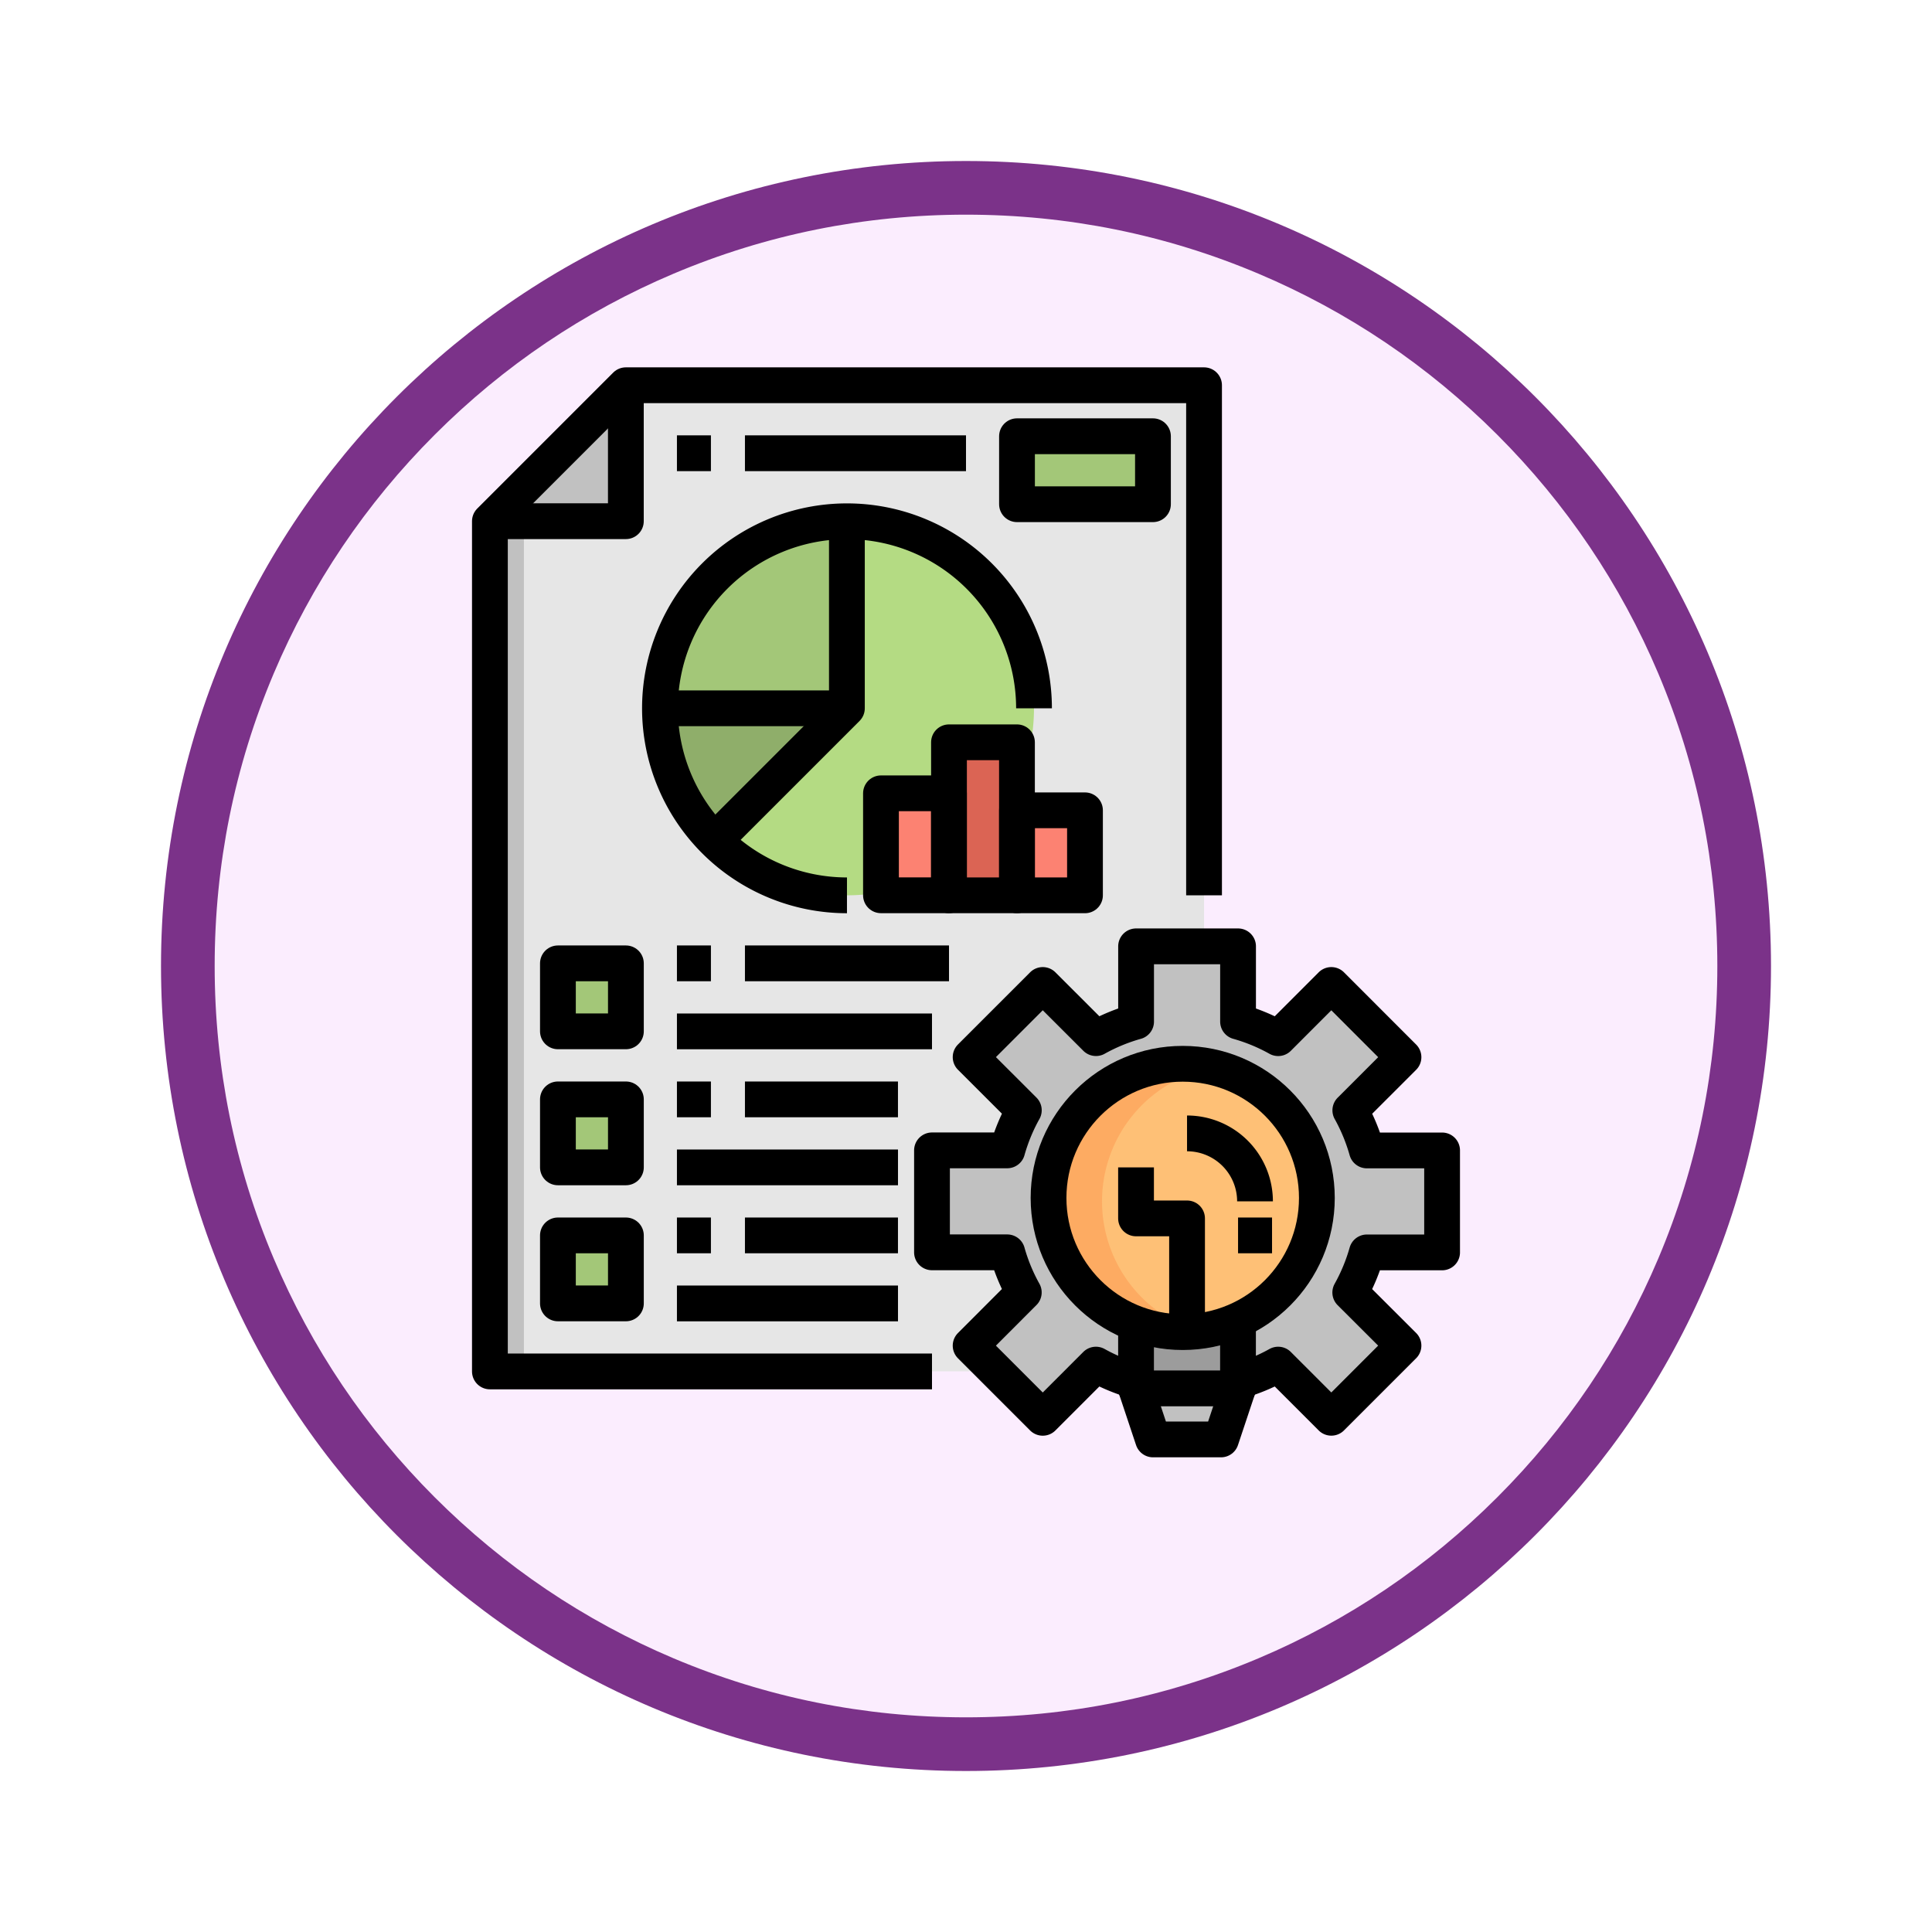 <svg xmlns="http://www.w3.org/2000/svg" xmlns:xlink="http://www.w3.org/1999/xlink" width="108" height="108" viewBox="0 0 108 108">
  <defs>
    <filter id="Path_904820" x="0" y="0" width="108" height="108" filterUnits="userSpaceOnUse">
      <feOffset dy="3" input="SourceAlpha"/>
      <feGaussianBlur stdDeviation="3" result="blur"/>
      <feFlood flood-opacity="0.161"/>
      <feComposite operator="in" in2="blur"/>
      <feComposite in="SourceGraphic"/>
    </filter>
  </defs>
  <g id="Group_1206750" data-name="Group 1206750" transform="translate(-620 -645.891)">
    <g id="Group_1206507" data-name="Group 1206507">
      <g id="Group_1205961" data-name="Group 1205961" transform="translate(629 651.891)">
        <g id="Group_1173585" data-name="Group 1173585" transform="translate(0 0)">
          <g id="Group_1173428" data-name="Group 1173428">
            <g id="Group_1171958" data-name="Group 1171958">
              <g id="Group_1167341" data-name="Group 1167341">
                <g id="Group_1166792" data-name="Group 1166792">
                  <g transform="matrix(1, 0, 0, 1, -9, -6)" filter="url(#Path_904820)">
                    <g id="Path_904820-2" data-name="Path 904820" transform="translate(9 6)" fill="#fbedfe">
                      <path d="M 45 88.5 C 39.127 88.5 33.43 87.35 28.068 85.082 C 22.889 82.891 18.236 79.755 14.241 75.759 C 10.245 71.764 7.109 67.111 4.918 61.932 C 2.65 56.57 1.5 50.873 1.5 45 C 1.5 39.127 2.65 33.43 4.918 28.068 C 7.109 22.889 10.245 18.236 14.241 14.241 C 18.236 10.245 22.889 7.109 28.068 4.918 C 33.43 2.65 39.127 1.5 45 1.5 C 50.873 1.5 56.57 2.65 61.932 4.918 C 67.111 7.109 71.764 10.245 75.759 14.241 C 79.755 18.236 82.891 22.889 85.082 28.068 C 87.35 33.43 88.5 39.127 88.5 45 C 88.5 50.873 87.35 56.57 85.082 61.932 C 82.891 67.111 79.755 71.764 75.759 75.759 C 71.764 79.755 67.111 82.891 61.932 85.082 C 56.57 87.35 50.873 88.5 45 88.5 Z" stroke="none"/>
                      <path d="M 45 3 C 39.329 3 33.829 4.11 28.653 6.299 C 23.652 8.415 19.16 11.443 15.301 15.302 C 11.443 19.16 8.415 23.652 6.299 28.653 C 4.11 33.829 3 39.329 3 45 C 3 50.671 4.11 56.171 6.299 61.347 C 8.415 66.348 11.443 70.84 15.301 74.699 C 19.16 78.557 23.652 81.585 28.653 83.701 C 33.829 85.89 39.329 87 45 87 C 50.671 87 56.171 85.89 61.347 83.701 C 66.348 81.585 70.84 78.557 74.698 74.699 C 78.557 70.84 81.585 66.348 83.701 61.347 C 85.89 56.171 87 50.671 87 45 C 87 39.329 85.89 33.829 83.701 28.653 C 81.585 23.652 78.557 19.16 74.698 15.302 C 70.84 11.443 66.348 8.415 61.347 6.299 C 56.171 4.11 50.671 3 45 3 M 45 7.62939453125e-06 C 69.853 7.62939453125e-06 90 20.147 90 45 C 90 69.853 69.853 90 45 90 C 20.147 90 0 69.853 0 45 C 0 20.147 20.147 7.62939453125e-06 45 7.62939453125e-06 Z" stroke="none" fill="#7b3289"/>
                    </g>
                  </g>
                </g>
              </g>
            </g>
          </g>
        </g>
      </g>
      <g id="_08-Development" data-name="08-Development" transform="translate(640.386 666.426)">
        <path id="Path_1046079" data-name="Path 1046079" d="M11,51h3.8v3.8H11Z" transform="translate(-0.198 -2.475)" fill="#a3c778"/>
        <path id="Path_1046080" data-name="Path 1046080" d="M11,43h3.8v3.8H11Z" transform="translate(-0.198 -2.079)" fill="#a3c778"/>
        <path id="Path_1046081" data-name="Path 1046081" d="M11,35h3.8v3.8H11Z" transform="translate(-0.198 -1.683)" fill="#a3c778"/>
        <path id="Path_1046082" data-name="Path 1046082" d="M38,4h7.6V7.8H38Z" transform="translate(-1.535 -0.149)" fill="#a3c778"/>
        <path id="Path_1046083" data-name="Path 1046083" d="M14.6,1V8.6H7Z" transform="translate(0 0)" fill="#c1c1c1"/>
        <path id="Path_1046084" data-name="Path 1046084" d="M44.069,3.851h-7.6v3.8h7.6ZM46.921,1V32.366h-3.8v4.2a10.836,10.836,0,0,0-2.243.931L37.9,34.524l-4.03,4.03,2.975,2.975a10.836,10.836,0,0,0-.931,2.243h-4.2v5.7h4.2a10.836,10.836,0,0,0,.931,2.243l-2.975,2.975,1.435,1.435H7V8.6h7.6V1ZM14.6,52.327v-3.8H10.8v3.8Zm0-7.6v-3.8H10.8v3.8Zm0-7.6v-3.8H10.8v3.8Z" transform="translate(0 0)" fill="#e6e6e6"/>
        <path id="Path_1046085" data-name="Path 1046085" d="M50.7,60l-.95,2.851h-3.8L45,60Z" transform="translate(-1.881 -2.921)" fill="#c1c1c1"/>
        <path id="Path_1046086" data-name="Path 1046086" d="M50.7,59.424v.4H45v-3.4a7.651,7.651,0,0,0,5.7,0Z" transform="translate(-1.881 -2.743)" fill="#9c9c9c"/>
        <path id="Path_1046087" data-name="Path 1046087" d="M55.208,48.6a7.6,7.6,0,1,1-6.635-7.538A7.611,7.611,0,0,1,55.208,48.6Z" transform="translate(-1.634 -1.98)" fill="#fec076"/>
        <path id="Path_1046088" data-name="Path 1046088" d="M42.851,48.6a7.6,7.6,0,0,1,6.178-7.466,7.6,7.6,0,1,0,0,14.933,7.83,7.83,0,0,1-1.426-.414A7.612,7.612,0,0,1,42.851,48.6Z" transform="translate(-1.633 -1.98)" fill="#fdab62"/>
        <path id="Path_1046089" data-name="Path 1046089" d="M57.314,51.109a10.836,10.836,0,0,1-.931,2.243l2.975,2.975-4.03,4.03-2.975-2.975a10.836,10.836,0,0,1-2.243.931v-3a7.6,7.6,0,1,0-5.7,0v3a10.836,10.836,0,0,1-2.243-.931l-2.975,2.975-2.595-2.595-1.435-1.435,2.975-2.975a10.836,10.836,0,0,1-.931-2.243H33v-5.7h4.2a10.835,10.835,0,0,1,.931-2.243l-2.975-2.975,4.03-4.03,2.975,2.975a10.836,10.836,0,0,1,2.243-.931V34h5.7v4.2a10.836,10.836,0,0,1,2.243.931l2.975-2.975,4.03,4.03-2.975,2.975a10.835,10.835,0,0,1,.931,2.243h4.2v5.7Z" transform="translate(-1.287 -1.634)" fill="#c1c1c1"/>
        <path id="Path_1046090" data-name="Path 1046090" d="M17,20a10.419,10.419,0,0,0,3.063,7.393L27.455,20Z" transform="translate(-0.495 -0.941)" fill="#8fae6a"/>
        <path id="Path_1046091" data-name="Path 1046091" d="M27.455,9A10.455,10.455,0,0,0,17,19.455H27.455Z" transform="translate(-0.495 -0.396)" fill="#a3c778"/>
        <path id="Path_1046092" data-name="Path 1046092" d="M27.615,9V19.455l-7.393,7.393A10.455,10.455,0,1,0,27.615,9Z" transform="translate(-0.655 -0.396)" fill="#b4db83"/>
        <path id="Path_1046093" data-name="Path 1046093" d="M30,25h3.8v5.7H30Z" transform="translate(-1.139 -1.188)" fill="#fc8272"/>
        <path id="Path_1046094" data-name="Path 1046094" d="M34,22h3.8v8.554H34Z" transform="translate(-1.337 -1.04)" fill="#db6454"/>
        <path id="Path_1046095" data-name="Path 1046095" d="M38,26h3.8v4.752H38Z" transform="translate(-1.535 -1.238)" fill="#fc8272"/>
        <path id="Path_1046096" data-name="Path 1046096" d="M7,9H8.9V56.525H7Z" transform="translate(0 -0.396)" fill="#c1c1c1"/>
        <path id="Path_1046097" data-name="Path 1046097" d="M47,1h1.9V32.366H47Z" transform="translate(-1.98 0)" fill="#e4e4e4"/>
        <g id="Group_1206506" data-name="Group 1206506" transform="translate(7 1)">
          <path id="Path_1046098" data-name="Path 1046098" d="M50.109,58.309a10.37,10.37,0,0,0,2.243-.927l2.971,2.971,4.033-4.033-2.974-2.969a10.418,10.418,0,0,0,.928-2.242h4.205v-5.7H57.31a10.418,10.418,0,0,0-.925-2.242l2.971-2.971L55.323,36.16l-2.971,2.973a10.37,10.37,0,0,0-2.243-.927V34h-5.7v4.206a10.36,10.36,0,0,0-2.243.925L39.192,36.16,35.16,40.192l2.973,2.971a10.37,10.37,0,0,0-.926,2.242H33v5.7h4.206a10.37,10.37,0,0,0,.925,2.242L35.16,56.322l4.032,4.033,2.972-2.973a10.361,10.361,0,0,0,2.243.925" transform="translate(-8.287 -2.634)" fill="none" stroke="#000" stroke-linejoin="round" stroke-width="2"/>
          <circle id="Ellipse_12651" data-name="Ellipse 12651" cx="7.5" cy="7.5" r="7.5" transform="translate(31.228 37.931)" fill="none" stroke="#000" stroke-linejoin="round" stroke-width="2"/>
          <path id="Path_1046099" data-name="Path 1046099" d="M51.8,48.8A3.8,3.8,0,0,0,48,45" transform="translate(-9.03 -3.178)" fill="none" stroke="#000" stroke-linejoin="round" stroke-width="2"/>
          <path id="Path_1046100" data-name="Path 1046100" d="M45,56v3.8h5.7V56" transform="translate(-8.881 -3.723)" fill="none" stroke="#000" stroke-linejoin="round" stroke-width="2"/>
          <path id="Path_1046101" data-name="Path 1046101" d="M51,51h1.9" transform="translate(-9.178 -3.475)" fill="none" stroke="#000" stroke-linejoin="round" stroke-width="2"/>
          <path id="Path_1046102" data-name="Path 1046102" d="M45,60l.95,2.851h3.8L50.7,60" transform="translate(-8.881 -3.921)" fill="none" stroke="#000" stroke-linejoin="round" stroke-width="2"/>
          <path id="Path_1046103" data-name="Path 1046103" d="M47.852,56.5V49.851H45V47" transform="translate(-8.881 -3.277)" fill="none" stroke="#000" stroke-linejoin="round" stroke-width="2"/>
          <path id="Path_1046104" data-name="Path 1046104" d="M46.921,29.515V1H14.6L7,8.6V56.129H31.713" transform="translate(-7 -1)" fill="none" stroke="#000" stroke-linejoin="round" stroke-width="2"/>
          <path id="Path_1046105" data-name="Path 1046105" d="M14.6,1V8.6H7" transform="translate(-7 -1)" fill="none" stroke="#000" stroke-linejoin="round" stroke-width="2"/>
          <path id="Path_1046106" data-name="Path 1046106" d="M37.911,19.455A10.455,10.455,0,1,0,27.455,29.911" transform="translate(-7.495 -1.396)" fill="none" stroke="#000" stroke-linejoin="round" stroke-width="2"/>
          <path id="Path_1046107" data-name="Path 1046107" d="M27.6,9V19.455l-7.6,7.6" transform="translate(-7.644 -1.396)" fill="none" stroke="#000" stroke-linejoin="round" stroke-width="2"/>
          <path id="Path_1046108" data-name="Path 1046108" d="M27.456,20H17" transform="translate(-7.495 -1.941)" fill="none" stroke="#000" stroke-linejoin="round" stroke-width="2"/>
          <path id="Path_1046109" data-name="Path 1046109" d="M30,25h3.8v5.7H30Z" transform="translate(-8.139 -2.188)" fill="none" stroke="#000" stroke-linejoin="round" stroke-width="2"/>
          <path id="Path_1046110" data-name="Path 1046110" d="M34,22h3.8v8.554H34Z" transform="translate(-8.337 -2.04)" fill="none" stroke="#000" stroke-linejoin="round" stroke-width="2"/>
          <path id="Path_1046111" data-name="Path 1046111" d="M38,26h3.8v4.752H38Z" transform="translate(-8.535 -2.238)" fill="none" stroke="#000" stroke-linejoin="round" stroke-width="2"/>
          <path id="Path_1046112" data-name="Path 1046112" d="M11,35h3.8v3.8H11Z" transform="translate(-7.198 -2.683)" fill="none" stroke="#000" stroke-linejoin="round" stroke-width="2"/>
          <path id="Path_1046113" data-name="Path 1046113" d="M18,35h1.9" transform="translate(-7.545 -2.683)" fill="none" stroke="#000" stroke-linejoin="round" stroke-width="2"/>
          <path id="Path_1046114" data-name="Path 1046114" d="M22,35H33.407" transform="translate(-7.743 -2.683)" fill="none" stroke="#000" stroke-linejoin="round" stroke-width="2"/>
          <path id="Path_1046115" data-name="Path 1046115" d="M11,43h3.8v3.8H11Z" transform="translate(-7.198 -3.079)" fill="none" stroke="#000" stroke-linejoin="round" stroke-width="2"/>
          <path id="Path_1046116" data-name="Path 1046116" d="M18,43h1.9" transform="translate(-7.545 -3.079)" fill="none" stroke="#000" stroke-linejoin="round" stroke-width="2"/>
          <path id="Path_1046117" data-name="Path 1046117" d="M22,43h8.554" transform="translate(-7.743 -3.079)" fill="none" stroke="#000" stroke-linejoin="round" stroke-width="2"/>
          <path id="Path_1046118" data-name="Path 1046118" d="M11,51h3.8v3.8H11Z" transform="translate(-7.198 -3.475)" fill="none" stroke="#000" stroke-linejoin="round" stroke-width="2"/>
          <path id="Path_1046119" data-name="Path 1046119" d="M18,51h1.9" transform="translate(-7.545 -3.475)" fill="none" stroke="#000" stroke-linejoin="round" stroke-width="2"/>
          <path id="Path_1046120" data-name="Path 1046120" d="M22,51h8.554" transform="translate(-7.743 -3.475)" fill="none" stroke="#000" stroke-linejoin="round" stroke-width="2"/>
          <path id="Path_1046121" data-name="Path 1046121" d="M18,39H32.258" transform="translate(-7.545 -2.881)" fill="none" stroke="#000" stroke-linejoin="round" stroke-width="2"/>
          <path id="Path_1046122" data-name="Path 1046122" d="M18,47H30.357" transform="translate(-7.545 -3.277)" fill="none" stroke="#000" stroke-linejoin="round" stroke-width="2"/>
          <path id="Path_1046123" data-name="Path 1046123" d="M18,55H30.357" transform="translate(-7.545 -3.673)" fill="none" stroke="#000" stroke-linejoin="round" stroke-width="2"/>
          <path id="Path_1046124" data-name="Path 1046124" d="M38,4h7.6V7.8H38Z" transform="translate(-8.535 -1.149)" fill="none" stroke="#000" stroke-linejoin="round" stroke-width="2"/>
          <path id="Path_1046125" data-name="Path 1046125" d="M18,5h1.9" transform="translate(-7.545 -1.198)" fill="none" stroke="#000" stroke-linejoin="round" stroke-width="2"/>
          <path id="Path_1046126" data-name="Path 1046126" d="M22,5H34.357" transform="translate(-7.743 -1.198)" fill="none" stroke="#000" stroke-linejoin="round" stroke-width="2"/>
        </g>
      </g>
    </g>
  </g>
</svg>

